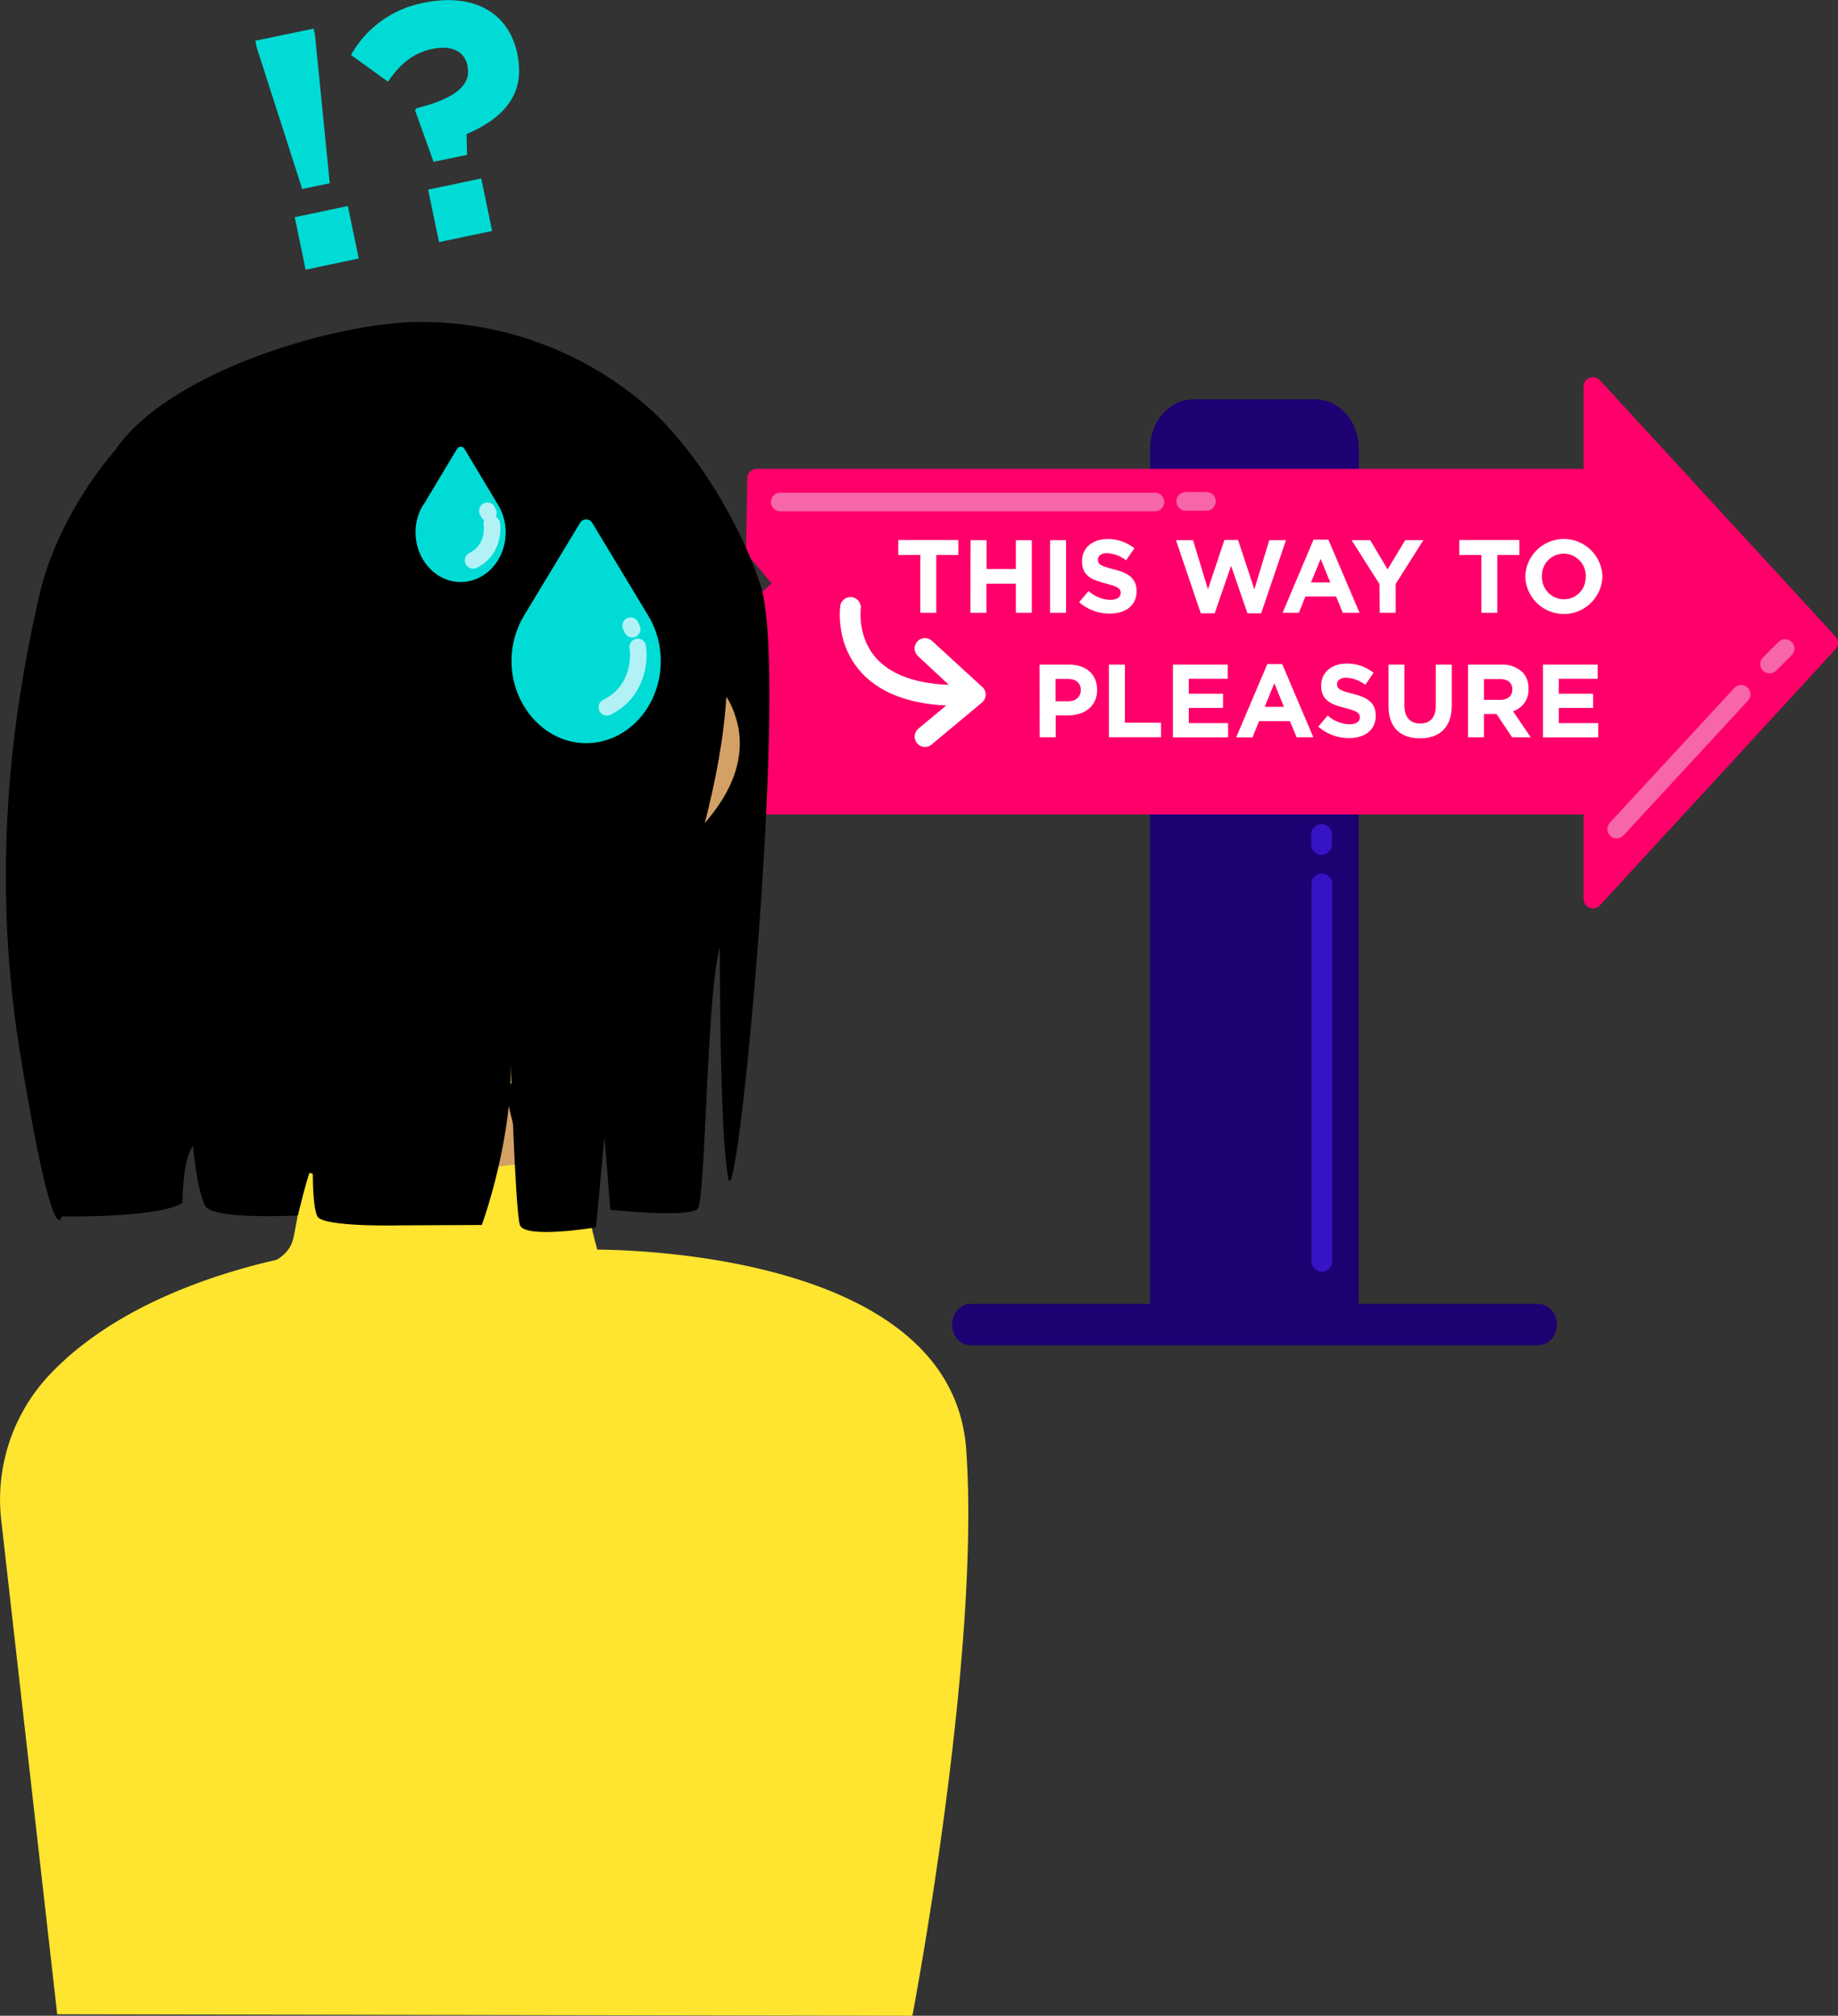 <svg id="Layer_13" data-name="Layer 13" xmlns="http://www.w3.org/2000/svg" viewBox="0 0 493.54 541.25">
  <rect x="0" y="0" width="493.54" height="541.25" fill="#333333" stroke="none"/>
  <defs>
    <style>
      .cls-1 {
        fill: #1d0072;
      }

      .cls-2 {
        fill: #ff006a;
      }

      .cls-13, .cls-3 {
        fill: #fff;
      }

      .cls-4 {
        fill: #f59b45;
      }

      .cls-5 {
        fill: #3614c6;
      }

      .cls-6 {
        fill: #ffe430;
      }

      .cls-7 {
        fill: #d3a166;
      }

      .cls-8 {
        fill: #f9c985;
      }

      .cls-9 {
        fill: #f28649;
      }

      .cls-10 {
        fill: #d17b50;
      }

      .cls-11 {
        fill: #00dcd5;
      }

      .cls-12 {
        fill: #b2f2f7;
      }

      .cls-13 {
        stroke: #f766a8;
        stroke-linecap: round;
        stroke-linejoin: round;
        stroke-width: 5px;
      }
    </style>
  </defs>
  <g>
    <path class="cls-1" d="M567,456.88a5,5,0,0,1,5,4.94V580.71h36.2V461.82a4.94,4.94,0,0,1,4.94-4.94V447H567v9.88Z" transform="translate(-253.23 -229.38)"/>
    <path class="cls-1" d="M608.18,446.1V579.5H572V446.1c0-3.06-2.22-5.54-5-5.54s-4.94,2.48-4.94,5.54V579.5H513.83c-2.73,0-4.94,2.49-4.94,5.55s2.21,5.54,4.94,5.54h152.5c2.72,0,4.94-2.48,4.94-5.54s-2.22-5.55-4.94-5.55H618.06V446.1c0-3.06-2.21-5.54-4.94-5.54S608.18,443,608.18,446.1Z" transform="translate(-253.23 -229.38)"/>
    <path class="cls-1" d="M618.1,366.64V349.81c0-7.28-5.22-13.2-11.63-13.2H573.69c-6.41,0-11.63,5.92-11.63,13.2v16.83Z" transform="translate(-253.23 -229.38)"/>
    <g>
      <polyline class="cls-2" points="455.54 211.2 491.01 172.63 427.75 103.83 427.75 241.42 449.34 217.95"/>
      <path class="cls-2" d="M704.43,449l-21.59,23.48a2.55,2.55,0,0,1-1.87.82,2.66,2.66,0,0,1-.91-.17,2.53,2.53,0,0,1-1.62-2.36V333.2a2.53,2.53,0,0,1,4.4-1.71l63.26,68.8a2.52,2.52,0,0,1,0,3.42l-35.47,38.58m-27.12-102.6V464.31L699.7,446.7l-2.65-8.18a2.53,2.53,0,0,1,3.15-3.21l7.78,2.38L740.8,402Z" transform="translate(-253.23 -229.38)"/>
    </g>
    <g>
      <polygon class="cls-2" points="203.21 128.43 429.24 128.43 429.24 216.16 201.85 216.16 201.85 164.98 210.67 156.86 202.87 147.51 203.21 128.43"/>
      <path class="cls-2" d="M682.47,448.07H455.08a2.53,2.53,0,0,1-2.53-2.53V394.36a2.5,2.5,0,0,1,.81-1.86l7.05-6.49-6.26-7.5a2.52,2.52,0,0,1-.59-1.66l.34-19.09a2.54,2.54,0,0,1,2.53-2.49h226A2.53,2.53,0,0,1,685,357.8v87.74A2.54,2.54,0,0,1,682.47,448.07ZM457.61,443H679.94V360.33h-221L458.64,376l7.2,8.62a2.54,2.54,0,0,1-.22,3.49l-8,7.37Z" transform="translate(-253.23 -229.38)"/>
    </g>
    <g>
      <path class="cls-3" d="M500.35,378.39h-5.93v-4h16.15v4h-5.93v15.53h-4.29Z" transform="translate(-253.23 -229.38)"/>
      <path class="cls-3" d="M513.85,374.43h4.29v7.72H526v-7.72h4.29v19.49H526V386.1h-7.9v7.82h-4.29Z" transform="translate(-253.23 -229.38)"/>
      <path class="cls-3" d="M535.2,374.43h4.29v19.49H535.2Z" transform="translate(-253.23 -229.38)"/>
      <path class="cls-3" d="M543,391.08l2.53-3a9,9,0,0,0,5.82,2.36c1.76,0,2.81-.69,2.81-1.83v-.06c0-1.08-.66-1.64-3.92-2.48-3.93-1-6.46-2.08-6.46-6V380c0-3.54,2.84-5.87,6.82-5.87a11.32,11.32,0,0,1,7.24,2.47l-2.23,3.23a9.17,9.17,0,0,0-5.06-1.92c-1.65,0-2.51.75-2.51,1.7v.06c0,1.28.83,1.69,4.2,2.56,4,1,6.18,2.45,6.18,5.84v.06c0,3.87-3,6-7.15,6A12.4,12.4,0,0,1,543,391.08Z" transform="translate(-253.23 -229.38)"/>
      <path class="cls-3" d="M569,374.43h4.59l4,13.2L582,374.38h3.68l4.37,13.25,4-13.2h4.49l-6.66,19.63H588.2l-4.4-12.75-4.4,12.75h-3.73Z" transform="translate(-253.23 -229.38)"/>
      <path class="cls-3" d="M605.93,374.3h4l8.36,19.62h-4.49L612,389.55h-8.24L602,393.92h-4.37Zm4.51,11.47-2.59-6.32-2.59,6.32Z" transform="translate(-253.23 -229.38)"/>
      <path class="cls-3" d="M623.66,386.24l-7.49-11.81h5l4.65,7.83,4.74-7.83h4.87L628,386.16v7.76h-4.29Z" transform="translate(-253.23 -229.38)"/>
      <path class="cls-3" d="M651,378.39h-5.93v-4h16.14v4h-5.93v15.53H651Z" transform="translate(-253.23 -229.38)"/>
      <path class="cls-3" d="M662.8,384.23v-.05a10.36,10.36,0,0,1,20.71-.06v.06a10.36,10.36,0,0,1-20.71.05Zm16.23,0v-.05a5.93,5.93,0,0,0-5.9-6.13,5.83,5.83,0,0,0-5.85,6.07v.06a5.92,5.92,0,0,0,5.9,6.12A5.82,5.82,0,0,0,679,384.23Z" transform="translate(-253.23 -229.38)"/>
      <path class="cls-3" d="M532.37,407.84h8c4.65,0,7.46,2.75,7.46,6.74v.05c0,4.51-3.5,6.85-7.88,6.85h-3.25v5.85h-4.29Zm7.68,9.83c2.15,0,3.4-1.28,3.4-3v0c0-1.92-1.34-3-3.48-3h-3.31v6Z" transform="translate(-253.23 -229.38)"/>
      <path class="cls-3" d="M551,407.84h4.29v15.59H565v3.9H551Z" transform="translate(-253.23 -229.38)"/>
      <path class="cls-3" d="M568.19,407.84h14.7v3.81H572.45v4h9.19v3.81h-9.19v4.09H583v3.82H568.19Z" transform="translate(-253.23 -229.38)"/>
      <path class="cls-3" d="M593.53,407.7h4l8.35,19.63h-4.48L599.57,423h-8.24l-1.78,4.37h-4.38ZM598,419.17l-2.59-6.32-2.59,6.32Z" transform="translate(-253.23 -229.38)"/>
      <path class="cls-3" d="M607.22,424.49l2.53-3a9,9,0,0,0,5.82,2.37c1.76,0,2.81-.7,2.81-1.84v-.05c0-1.09-.66-1.65-3.92-2.48-3.93-1-6.46-2.09-6.46-6v-.06c0-3.53,2.84-5.87,6.82-5.87a11.28,11.28,0,0,1,7.24,2.48l-2.23,3.23a9.09,9.09,0,0,0-5.06-1.92c-1.65,0-2.51.75-2.51,1.69v.06c0,1.28.83,1.7,4.2,2.56,4,1,6.18,2.45,6.18,5.85v.05c0,3.87-2.95,6-7.15,6A12.44,12.44,0,0,1,607.22,424.49Z" transform="translate(-253.23 -229.38)"/>
      <path class="cls-3" d="M626.07,419V407.84h4.28v11c0,3.18,1.59,4.82,4.21,4.82s4.2-1.59,4.2-4.68V407.84h4.29v11c0,5.9-3.31,8.79-8.55,8.79S626.07,424.71,626.07,419Z" transform="translate(-253.23 -229.38)"/>
      <path class="cls-3" d="M647.42,407.84h8.91a7.76,7.76,0,0,1,5.68,2,6.11,6.11,0,0,1,1.66,4.45v.06a6,6,0,0,1-4.17,6l4.76,7h-5l-4.18-6.24H651.7v6.24h-4.28Zm8.63,9.46c2.09,0,3.28-1.11,3.28-2.75v-.06c0-1.84-1.28-2.78-3.37-2.78H651.7v5.59Z" transform="translate(-253.23 -229.38)"/>
      <path class="cls-3" d="M667.54,407.84h14.7v3.81H671.8v4H681v3.81H671.8v4.09h10.58v3.82H667.54Z" transform="translate(-253.23 -229.38)"/>
    </g>
    <g>
      <line class="cls-4" x1="354.95" y1="237.5" x2="354.95" y2="338.69"/>
      <path class="cls-5" d="M608.18,570.84a2.77,2.77,0,0,1-2.77-2.77V466.88a2.78,2.78,0,1,1,5.55,0V568.07A2.78,2.78,0,0,1,608.18,570.84Z" transform="translate(-253.23 -229.38)"/>
    </g>
    <g>
      <line class="cls-4" x1="354.87" y1="226.76" x2="354.87" y2="223.91"/>
      <path class="cls-5" d="M608.1,458.91a2.78,2.78,0,0,1-2.78-2.77v-2.86a2.78,2.78,0,0,1,5.55,0v2.86A2.77,2.77,0,0,1,608.1,458.91Z" transform="translate(-253.23 -229.38)"/>
    </g>
    <path class="cls-3" d="M501.61,429.94a2.78,2.78,0,0,1-1.78-4.91l7.48-6.22c-10.22-.5-17.87-3.47-22.8-8.88-7.1-7.78-5.69-17.59-5.63-18a2.78,2.78,0,0,1,5.49.83c0,.16-1,7.73,4.28,13.49,4,4.33,10.48,6.68,19.35,7l-8.28-7.71a2.77,2.77,0,0,1,3.76-4.08L517,413.84a2.77,2.77,0,0,1-.1,4.18L503.38,429.3A2.74,2.74,0,0,1,501.61,429.94Z" transform="translate(-253.23 -229.38)"/>
    <path d="M284,350.45s-15.29,16.87-20.32,39.23c-5.17,23-14,68-5,122.82S269.79,556,269.79,556s25.7.5,32.45-3.62c0,0-.13-11.31,2.84-15.38,0,0,.89,11.29,3.22,16.11s36.29,2,36.29,2l64.19-3.19s5.85-16.22,5.76-24.3,2.58,26.62,2.58,26.62,21.19,2.17,23.42-.28,2.34-57.36,6-70.33c0,0-.15,50.07,2.26,62.15s16.51-135,8.67-159.18c-5.55-17.06-18.45-38.47-32.34-49.68a92.81,92.81,0,0,0-58.44-21.1C345.44,315.55,298.85,328.47,284,350.45Z" transform="translate(-253.23 -229.38)"/>
    <path id="shirt" class="cls-6" d="M268.59,770.23l-15-132.4a48.87,48.87,0,0,1,12.16-38.46c18.5-20.29,48.47-29,65.17-32.46,7.42-1.53,12.21-2,12.21-2h68s97.54-2,101.54,53.61-14.45,152.12-14.45,152.12Z" transform="translate(-253.23 -229.38)"/>
    <g id="face">
      <path class="cls-7" d="M341.18,501.36s8.28,53.61-9.71,64.39,50,37.26,77.27,2.6c0,0-22.25-26.15-21.82-70.19" transform="translate(-253.23 -229.38)"/>
      <path class="cls-7" d="M434.4,422.28s10.73-18.62,16.42-.2-13.29,32.74-14.19,34.52" transform="translate(-253.23 -229.38)"/>
      <path class="cls-7" d="M291,428.5s-22.11-17.34-19.11,4.63,22.29,31.44,22.29,31.44" transform="translate(-253.23 -229.38)"/>
      <path class="cls-8" d="M439.48,428.17c.65,54.26-25.47,99-79.89,96.74-49.62-2-79.44-40.56-80.09-94.82s34.69-86.34,78.86-86.87S438.83,373.91,439.48,428.17Z" transform="translate(-253.23 -229.38)"/>
    </g>
    <g id="eyebrows">
      <path d="M304.5,408.58a2.78,2.78,0,0,1-2.15-4.52,35.42,35.42,0,0,1,32.56-11.36,2.78,2.78,0,0,1-.94,5.47,29.81,29.81,0,0,0-27.32,9.4A2.8,2.8,0,0,1,304.5,408.58Z" transform="translate(-253.23 -229.38)"/>
      <path d="M411.81,413.14a2.75,2.75,0,0,1-2.23-1.13c-.42-.56-10.3-13.49-29.71-12.35a2.77,2.77,0,1,1-.33-5.54c22.53-1.32,34,13.95,34.51,14.6a2.79,2.79,0,0,1-.59,3.88A2.83,2.83,0,0,1,411.81,413.14Z" transform="translate(-253.23 -229.38)"/>
    </g>
    <g id="cheeks">
      <ellipse class="cls-9" cx="311.41" cy="446.12" rx="14.36" ry="14.9" transform="translate(-258.56 -225.61) rotate(-0.69)"/>
      <ellipse class="cls-9" cx="412.33" cy="441.64" rx="14.36" ry="14.9" transform="translate(-258.5 -224.4) rotate(-0.69)"/>
    </g>
    <path class="cls-8" d="M392.93,427.49" transform="translate(-253.23 -229.38)"/>
    <path class="cls-10" d="M356.21,498.33a30.39,30.39,0,0,1-4.09-.29c-.51-.07-12.28-1.77-12.87-7a3.89,3.89,0,0,1,6.9-2.86A21.47,21.47,0,0,0,360.73,490c4.68-1.28,8.18-4.7,10.43-10.18a3.89,3.89,0,1,1,7.19,2.95C374.23,492.81,366.28,498.33,356.21,498.33ZM347,490.14Z" transform="translate(-253.23 -229.38)"/>
    <g id="eyes">
      <ellipse cx="324.55" cy="421.87" rx="6.2" ry="6.43" transform="translate(-258.27 -225.45) rotate(-0.69)"/>
      <ellipse cx="385.16" cy="421.43" rx="6.2" ry="6.43" transform="matrix(1, -0.01, 0.01, 1, -258.26, -224.72)"/>
    </g>
    <ellipse id="nose" class="cls-7" cx="354.35" cy="447.34" rx="5.32" ry="16.57" transform="translate(-258.57 -225.09) rotate(-0.69)"/>
    <path d="M431.64,368.22s9.32,31.25,9.53,49.28S420.42,428,420.42,428s1.11-32.17-8.73-44.6c0,0,.41,34.5-4,36.91s-13.4,1.73-13.4,1.73-1.35-51-16.31-54.7-12.12,45.63-12.12,45.63L345,414s-5.55-27.38-2.74-41.52-5.58,32.21-4,40.82c0,0-11.39-17.12-10.1-33.6,0,0-5.78,15-5.66,25.16s-23.75,8.91-23.75,8.91-9.08-11.65-7.11-33.63c0,0-3.36,30.62-1.72,43.15s-9.56,10.31-9.56,10.31-10.83-32-4.29-46.22,26.35-41.09,40.49-42.83,62.53-7,73.77-2.45S424.79,356.53,431.64,368.22Z" transform="translate(-253.23 -229.38)"/>
    <path d="M430.63,405.08s1.82,48.07-4.39,79.78,25.56-41.61,21.9-80.77" transform="translate(-253.23 -229.38)"/>
    <path class="cls-6" d="M323.6,569.33s6.79-1.6,8.23-6.9,2.8-18.93,4.32-18.19,16.66,2.82,41.55-.5,25.67-1.82,25.65-4.08,7.46,1.87,7.22,8.45,5.31,28.42,9.1,29.13-39.8,20.88-47.36,21-47.85-20.58-49.43-25.85S323.6,569.33,323.6,569.33Z" transform="translate(-253.23 -229.38)"/>
    <path d="M384.77,416.8s-7.37-1-8.49-6.45c0,0-1,5.48,2.21,8.71S384.77,416.8,384.77,416.8Z" transform="translate(-253.23 -229.38)"/>
    <path class="cls-8" d="M389.15,427.54c6.84,3-12.08.93-12.08.93a12.34,12.34,0,0,1,12.08-.93" transform="translate(-253.23 -229.38)"/>
    <path class="cls-8" d="M329.47,428.25c6.83,3.06-12.08.93-12.08.93a12.36,12.36,0,0,1,12.08-.93" transform="translate(-253.23 -229.38)"/>
    <path d="M274.89,378.32,268,431.93l12.74,103.5,24.41-14.34,17.52,29.73,9.45,4.43,1.11.49s2.91-12.48,4-13.37c0,0-.24,10.62,1.21,13.61s22.93,2.42,22.93,2.42l21.24-.1s8.94-24.27,7.67-46.63c0,0,1.27,42.8,2.55,46.63s20.44.64,20.44.64l5.32-57,17.45-14.68,2.55-59.15-11.06-51.92L386.28,353Z" transform="translate(-253.23 -229.38)"/>
    <g>
      <path class="cls-11" d="M394,394.58h0a23.61,23.61,0,0,0-3.41,12c-.15,11.7,8.32,21.7,18.95,22.31,11.55.67,21.11-9.44,21.11-22a23.49,23.49,0,0,0-3.42-12.31h0l-14.94-24.75a1.9,1.9,0,0,0-3.33,0L394,394.57h0Z" transform="translate(-253.23 -229.38)"/>
      <path class="cls-12" d="M416.19,421.52a2.23,2.23,0,0,1-1-4.22c8.48-4.15,7.15-13.47,7.09-13.86a2.22,2.22,0,0,1,4.39-.7c.72,4.45-.34,14.05-9.52,18.55A2.17,2.17,0,0,1,416.19,421.52Z" transform="translate(-253.23 -229.38)"/>
      <path class="cls-12" d="M423,400.55a2.19,2.19,0,0,1-2-1.29l-.33-.71a2.22,2.22,0,1,1,4-1.86l.33.72a2.22,2.22,0,0,1-1.09,2.94A2.2,2.2,0,0,1,423,400.55Z" transform="translate(-253.23 -229.38)"/>
    </g>
    <g>
      <path class="cls-11" d="M366.88,364.91h0a14.17,14.17,0,0,0-2.06,7.25c-.09,7.06,5,13.11,11.44,13.48,7,.4,12.75-5.71,12.75-13.29a14.21,14.21,0,0,0-2.06-7.44h0l-9-15a1.15,1.15,0,0,0-2,0l-9,15Z" transform="translate(-253.23 -229.38)"/>
      <path class="cls-12" d="M380.29,382.06a2.22,2.22,0,0,1-1-4.21c4.52-2.22,3.83-7.24,3.8-7.46a2.22,2.22,0,0,1,4.39-.69c.47,2.91-.23,9.19-6.24,12.13A2.1,2.1,0,0,1,380.29,382.06Z" transform="translate(-253.23 -229.38)"/>
      <path class="cls-12" d="M384.39,369.4a2.22,2.22,0,0,1-2-1.29l-.2-.43a2.22,2.22,0,1,1,4-1.87l.2.44a2.21,2.21,0,0,1-1.09,2.94A2.18,2.18,0,0,1,384.39,369.4Z" transform="translate(-253.23 -229.38)"/>
    </g>
    <g>
      <path class="cls-11" d="M322.15,242.08l-.36-1.76,15.66-3.25.37,1.76,3.95,39.75-7.39,1.54Zm10.23,45.62,14.25-3,2.93,14.09-14.26,3Z" transform="translate(-253.23 -229.38)"/>
      <path class="cls-11" d="M364.68,259l.35-.54c11-2.74,14.71-6.54,13.74-11.21l0-.17c-.82-4-4.29-5.63-9.4-4.57-4.93,1-8.73,3.93-11.94,8.82l-9.94-7.2a28.35,28.35,0,0,1,19.58-14c12.68-2.64,22.66,2.08,25.09,13.78l0,.18c2.32,11.18-4.47,17.36-13.66,21.3l.15,5.57-9,1.86Zm3.51,21.3,14.26-3,2.93,14.09-14.26,3Z" transform="translate(-253.23 -229.38)"/>
    </g>
    <line class="cls-13" x1="467.53" y1="186.44" x2="434.12" y2="222.6"/>
    <line class="cls-13" x1="475.16" y1="178.31" x2="479.33" y2="174.14"/>
    <line class="cls-13" x1="209.51" y1="134.79" x2="310.12" y2="134.79"/>
    <line class="cls-13" x1="318.39" y1="134.63" x2="323.95" y2="134.63"/>
  </g>
</svg>
